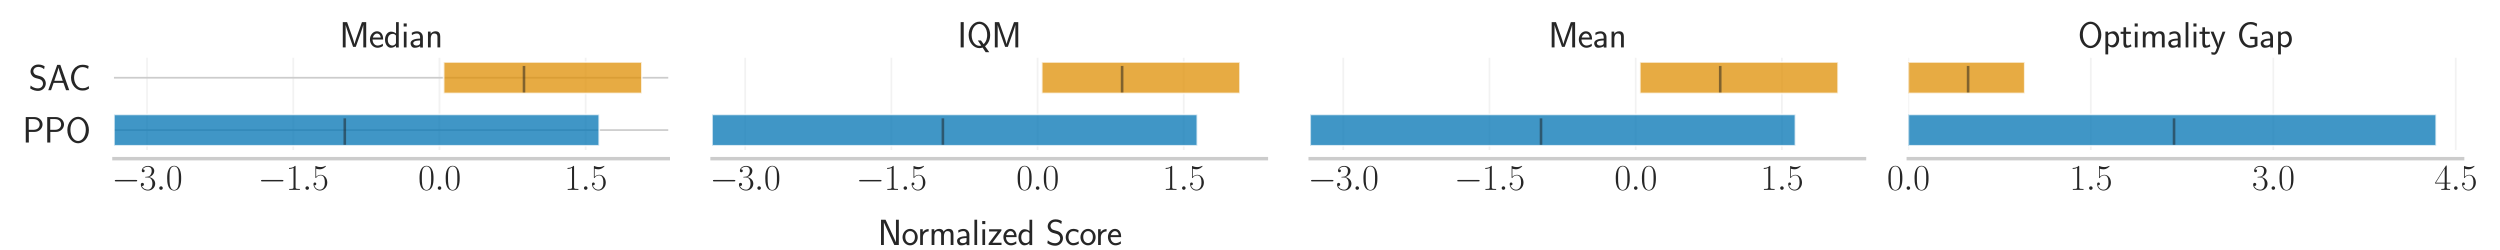 <?xml version="1.0" encoding="utf-8" standalone="no"?>
<!DOCTYPE svg PUBLIC "-//W3C//DTD SVG 1.1//EN"
  "http://www.w3.org/Graphics/SVG/1.1/DTD/svg11.dtd">
<svg xmlns:xlink="http://www.w3.org/1999/xlink" width="1440pt" height="144pt" viewBox="0 0 1440 144" xmlns="http://www.w3.org/2000/svg" version="1.1">
 <defs>
  <style type="text/css">*{stroke-linejoin: round; stroke-linecap: butt}</style>
 </defs>
 <g id="figure_1">
  <g id="patch_1">
   <path d="M 0 144 
L 1440 144 
L 1440 0 
L 0 0 
z
" style="fill: #ffffff"/>
  </g>
  <g id="axes_1">
   <g id="patch_2">
    <path d="M 65.646 86.4 
L 384.916 86.4 
L 384.916 33.306 
L 65.646 33.306 
z
" style="fill: #ffffff"/>
   </g>
   <g id="matplotlib.axis_1">
    <g id="xtick_1">
     <g id="line2d_1">
      <path d="M 84.699 86.4 
L 84.699 33.306 
" clip-path="url(#pbdcbc55980)" style="fill: none; stroke: #cccccc; stroke-opacity: 0.25; stroke-linecap: round"/>
     </g>
     <g id="text_1">
      <!-- $\mathdefault{−3.0}$ -->
      <g style="fill: #262626" transform="translate(64.381 109.346)scale(0.207 -0.207)">
       <defs>
        <path id="CMSY10-0" d="M 4218 1472 
C 4326 1472 4442 1472 4442 1600 
C 4442 1728 4326 1728 4218 1728 
L 755 1728 
C 646 1728 531 1728 531 1600 
C 531 1472 646 1472 755 1472 
L 4218 1472 
z
" transform="scale(0.016)"/>
        <path id="CMR17-33" d="M 1414 2157 
C 1984 2157 2234 1662 2234 1090 
C 2234 320 1824 25 1453 25 
C 1114 25 563 194 390 693 
C 422 680 454 680 486 680 
C 640 680 755 782 755 948 
C 755 1133 614 1216 486 1216 
C 378 1216 211 1165 211 926 
C 211 335 787 -128 1466 -128 
C 2176 -128 2720 430 2720 1085 
C 2720 1707 2208 2157 1600 2227 
C 2086 2328 2554 2756 2554 3329 
C 2554 3820 2048 4179 1472 4179 
C 890 4179 378 3829 378 3329 
C 378 3110 544 3072 627 3072 
C 762 3072 877 3155 877 3321 
C 877 3486 762 3569 627 3569 
C 602 3569 570 3569 544 3557 
C 730 3959 1235 4032 1459 4032 
C 1683 4032 2106 3925 2106 3320 
C 2106 3143 2080 2828 1862 2550 
C 1670 2304 1453 2304 1242 2284 
C 1210 2284 1062 2269 1037 2269 
C 992 2263 966 2257 966 2208 
C 966 2163 973 2157 1101 2157 
L 1414 2157 
z
" transform="scale(0.016)"/>
        <path id="CMMI12-3a" d="M 1178 307 
C 1178 492 1024 619 870 619 
C 685 619 557 466 557 313 
C 557 128 710 0 864 0 
C 1050 0 1178 153 1178 307 
z
" transform="scale(0.016)"/>
        <path id="CMR17-30" d="M 2688 2025 
C 2688 2416 2682 3080 2413 3591 
C 2176 4039 1798 4198 1466 4198 
C 1158 4198 768 4058 525 3597 
C 269 3118 243 2524 243 2025 
C 243 1661 250 1106 448 619 
C 723 -39 1216 -128 1466 -128 
C 1760 -128 2208 -7 2470 600 
C 2662 1042 2688 1559 2688 2025 
z
M 1466 -26 
C 1056 -26 813 325 723 812 
C 653 1188 653 1738 653 2096 
C 653 2588 653 2997 736 3387 
C 858 3929 1216 4096 1466 4096 
C 1728 4096 2067 3923 2189 3400 
C 2272 3036 2278 2607 2278 2096 
C 2278 1680 2278 1169 2202 792 
C 2067 95 1690 -26 1466 -26 
z
" transform="scale(0.016)"/>
       </defs>
       <use xlink:href="#CMSY10-0" transform="scale(0.996)"/>
       <use xlink:href="#CMR17-33" transform="translate(77.487 0)scale(0.996)"/>
       <use xlink:href="#CMMI12-3a" transform="translate(123.178 0)scale(0.996)"/>
       <use xlink:href="#CMR17-30" transform="translate(150.275 0)scale(0.996)"/>
      </g>
     </g>
    </g>
    <g id="xtick_2">
     <g id="line2d_2">
      <path d="M 168.911 86.4 
L 168.911 33.306 
" clip-path="url(#pbdcbc55980)" style="fill: none; stroke: #cccccc; stroke-opacity: 0.25; stroke-linecap: round"/>
     </g>
     <g id="text_2">
      <!-- $\mathdefault{−1.5}$ -->
      <g style="fill: #262626" transform="translate(148.594 109.346)scale(0.207 -0.207)">
       <defs>
        <path id="CMR17-31" d="M 1702 4058 
C 1702 4192 1696 4192 1606 4192 
C 1357 3916 979 3827 621 3827 
C 602 3827 570 3827 563 3808 
C 557 3795 557 3782 557 3648 
C 755 3648 1088 3686 1344 3839 
L 1344 461 
C 1344 236 1331 160 781 160 
L 589 160 
L 589 0 
C 896 0 1216 0 1523 0 
C 1830 0 2150 0 2458 0 
L 2458 160 
L 2266 160 
C 1715 160 1702 230 1702 458 
L 1702 4058 
z
" transform="scale(0.016)"/>
        <path id="CMR17-35" d="M 730 3692 
C 794 3666 1056 3584 1325 3584 
C 1920 3584 2246 3911 2432 4100 
C 2432 4157 2432 4192 2394 4192 
C 2387 4192 2374 4192 2323 4163 
C 2099 4058 1837 3973 1517 3973 
C 1325 3973 1037 3999 723 4139 
C 653 4171 640 4171 634 4171 
C 602 4171 595 4164 595 4037 
L 595 2203 
C 595 2089 595 2057 659 2057 
C 691 2057 704 2070 736 2114 
C 941 2401 1222 2522 1542 2522 
C 1766 2522 2246 2382 2246 1289 
C 2246 1085 2246 715 2054 421 
C 1894 159 1645 25 1370 25 
C 947 25 518 320 403 814 
C 429 807 480 795 506 795 
C 589 795 749 840 749 1038 
C 749 1210 627 1280 506 1280 
C 358 1280 262 1190 262 1011 
C 262 454 704 -128 1382 -128 
C 2042 -128 2669 440 2669 1264 
C 2669 2030 2170 2624 1549 2624 
C 1222 2624 947 2503 730 2274 
L 730 3692 
z
" transform="scale(0.016)"/>
       </defs>
       <use xlink:href="#CMSY10-0" transform="scale(0.996)"/>
       <use xlink:href="#CMR17-31" transform="translate(77.487 0)scale(0.996)"/>
       <use xlink:href="#CMMI12-3a" transform="translate(123.178 0)scale(0.996)"/>
       <use xlink:href="#CMR17-35" transform="translate(150.275 0)scale(0.996)"/>
      </g>
     </g>
    </g>
    <g id="xtick_3">
     <g id="line2d_3">
      <path d="M 253.124 86.4 
L 253.124 33.306 
" clip-path="url(#pbdcbc55980)" style="fill: none; stroke: #cccccc; stroke-opacity: 0.25; stroke-linecap: round"/>
     </g>
     <g id="text_3">
      <!-- $\mathdefault{0.0}$ -->
      <g style="fill: #262626" transform="translate(240.84 109.346)scale(0.207 -0.207)">
       <use xlink:href="#CMR17-30" transform="scale(0.996)"/>
       <use xlink:href="#CMMI12-3a" transform="translate(45.69 0)scale(0.996)"/>
       <use xlink:href="#CMR17-30" transform="translate(72.788 0)scale(0.996)"/>
      </g>
     </g>
    </g>
    <g id="xtick_4">
     <g id="line2d_4">
      <path d="M 337.336 86.4 
L 337.336 33.306 
" clip-path="url(#pbdcbc55980)" style="fill: none; stroke: #cccccc; stroke-opacity: 0.25; stroke-linecap: round"/>
     </g>
     <g id="text_4">
      <!-- $\mathdefault{1.5}$ -->
      <g style="fill: #262626" transform="translate(325.052 109.346)scale(0.207 -0.207)">
       <use xlink:href="#CMR17-31" transform="scale(0.996)"/>
       <use xlink:href="#CMMI12-3a" transform="translate(45.69 0)scale(0.996)"/>
       <use xlink:href="#CMR17-35" transform="translate(72.788 0)scale(0.996)"/>
      </g>
     </g>
    </g>
   </g>
   <g id="matplotlib.axis_2">
    <g id="ytick_1">
     <g id="line2d_5">
      <path d="M 65.646 74.937 
L 384.916 74.937 
" clip-path="url(#pbdcbc55980)" style="fill: none; stroke: #cccccc; stroke-linecap: round"/>
     </g>
     <g id="text_5">
      <!-- PPO -->
      <g style="fill: #262626" transform="translate(12.96 82.11)scale(0.207 -0.207)">
       <defs>
        <path id="CMSS17-50" d="M 2106 1856 
C 2874 1856 3501 2453 3501 3158 
C 3501 3850 2899 4453 2067 4453 
L 570 4453 
L 570 0 
L 1107 0 
L 1107 1856 
L 2106 1856 
z
M 1926 4096 
C 2669 4096 2995 3627 2995 3157 
C 2995 2720 2694 2226 1926 2226 
L 1094 2226 
L 1094 4096 
L 1926 4096 
z
" transform="scale(0.016)"/>
        <path id="CMSS17-4f" d="M 4096 2178 
C 4096 3503 3219 4497 2214 4497 
C 1210 4497 333 3497 333 2178 
C 333 847 1222 -128 2214 -128 
C 3206 -128 4096 847 4096 2178 
z
M 2214 273 
C 1510 273 870 1057 870 2261 
C 870 3433 1549 4096 2214 4096 
C 2880 4096 3558 3433 3558 2261 
C 3558 1051 2912 273 2214 273 
z
" transform="scale(0.016)"/>
       </defs>
       <use xlink:href="#CMSS17-50" transform="scale(0.996)"/>
       <use xlink:href="#CMSS17-50" transform="translate(59.736 0)scale(0.996)"/>
       <use xlink:href="#CMSS17-4f" transform="translate(119.471 0)scale(0.996)"/>
      </g>
     </g>
    </g>
    <g id="ytick_2">
     <g id="line2d_6">
      <path d="M 65.646 44.77 
L 384.916 44.77 
" clip-path="url(#pbdcbc55980)" style="fill: none; stroke: #cccccc; stroke-linecap: round"/>
     </g>
     <g id="text_6">
      <!-- SAC -->
      <g style="fill: #262626" transform="translate(16.48 51.943)scale(0.207 -0.207)">
       <defs>
        <path id="CMSS17-53" d="M 2797 4169 
C 2515 4334 2208 4480 1690 4480 
C 864 4480 333 3879 333 3266 
C 333 3025 403 2753 653 2475 
C 902 2196 1184 2121 1542 2033 
C 1690 1994 1939 1924 1984 1906 
C 2342 1767 2515 1444 2515 1140 
C 2515 742 2202 318 1645 318 
C 1453 318 890 318 358 819 
L 269 318 
C 794 -64 1363 -128 1651 -128 
C 2438 -128 3002 488 3002 1186 
C 3002 1440 2925 1763 2656 2061 
C 2394 2347 2163 2410 1638 2549 
C 1338 2626 1146 2677 986 2873 
C 877 3013 819 3146 819 3317 
C 819 3673 1126 4060 1690 4060 
C 1971 4060 2336 4002 2707 3660 
L 2797 4169 
z
" transform="scale(0.016)"/>
        <path id="CMSS17-41" d="M 2272 4416 
L 1722 4416 
L 166 0 
L 653 0 
L 1101 1280 
L 2816 1280 
L 3270 0 
L 3827 0 
L 2272 4416 
z
M 2694 1637 
L 1222 1637 
C 1530 2528 1914 3638 1958 3925 
L 1965 3925 
C 2010 3663 2138 3281 2246 2956 
L 2694 1637 
z
" transform="scale(0.016)"/>
        <path id="CMSS17-43" d="M 3501 714 
C 3072 427 2874 344 2355 344 
C 1459 344 934 1303 934 2179 
C 934 3112 1472 4032 2381 4032 
C 2790 4032 3059 3918 3386 3715 
L 3475 4217 
C 3168 4370 2778 4440 2387 4440 
C 1158 4440 397 3316 397 2179 
C 397 927 1299 -64 2323 -64 
C 2874 -64 3066 -19 3539 280 
L 3501 714 
z
" transform="scale(0.016)"/>
       </defs>
       <use xlink:href="#CMSS17-53" transform="scale(0.996)"/>
       <use xlink:href="#CMSS17-41" transform="translate(52.049 0)scale(0.996)"/>
       <use xlink:href="#CMSS17-43" transform="translate(111.664 0)scale(0.996)"/>
      </g>
     </g>
    </g>
   </g>
   <g id="patch_3">
    <path d="M 65.646 83.987 
L 345.149 83.987 
L 345.149 65.886 
L 65.646 65.886 
z
" clip-path="url(#pbdcbc55980)" style="fill: #0173b2; opacity: 0.75; stroke: #ffffff; stroke-linejoin: miter"/>
   </g>
   <g id="patch_4">
    <path d="M 255.526 53.82 
L 369.713 53.82 
L 369.713 35.72 
L 255.526 35.72 
z
" clip-path="url(#pbdcbc55980)" style="fill: #de8f05; opacity: 0.75; stroke: #ffffff; stroke-linejoin: miter"/>
   </g>
   <g id="LineCollection_1">
    <path d="M 198.596 83.421 
L 198.596 68.149 
" clip-path="url(#pbdcbc55980)" style="fill: none; stroke: #1a1a1a; stroke-opacity: 0.5; stroke-width: 1.5"/>
   </g>
   <g id="LineCollection_2">
    <path d="M 301.821 53.254 
L 301.821 37.982 
" clip-path="url(#pbdcbc55980)" style="fill: none; stroke: #1a1a1a; stroke-opacity: 0.5; stroke-width: 1.5"/>
   </g>
   <g id="patch_5">
    <path d="M 65.646 91.4 
L 384.916 91.4 
" style="fill: none; stroke: #cccccc; stroke-width: 2; stroke-linejoin: miter; stroke-linecap: square"/>
   </g>
   <g id="text_7">
    <!-- Median -->
    <g style="fill: #262626" transform="translate(195.543 27.306)scale(0.207 -0.207)">
     <defs>
      <path id="CMSS17-4d" d="M 3194 2371 
L 2886 1473 
C 2835 1307 2662 791 2624 587 
L 2618 587 
C 2598 715 2560 849 2458 1174 
C 2400 1365 2336 1562 2272 1741 
L 1325 4416 
L 576 4416 
L 576 0 
L 1075 0 
L 1075 3900 
L 1082 3900 
C 1082 3894 1139 3613 1530 2499 
L 2374 96 
L 2848 96 
L 3610 2231 
C 3661 2378 3821 2843 3891 3066 
C 3955 3257 4115 3728 4154 3913 
L 4160 3913 
L 4160 0 
L 4666 0 
L 4666 4416 
L 3923 4416 
L 3194 2371 
z
" transform="scale(0.016)"/>
      <path id="CMSS17-65" d="M 2502 1377 
C 2502 1590 2490 2003 2285 2345 
C 2061 2713 1696 2816 1421 2816 
C 755 2816 192 2188 192 1375 
C 192 582 774 -64 1510 -64 
C 1798 -64 2150 19 2470 248 
C 2470 274 2458 414 2451 420 
C 2451 433 2432 630 2432 656 
C 2125 407 1773 325 1517 325 
C 1107 325 666 667 646 1377 
L 2502 1377 
z
M 698 1728 
C 781 2084 1062 2421 1421 2421 
C 1517 2421 1965 2421 2080 1728 
L 698 1728 
z
" transform="scale(0.016)"/>
      <path id="CMSS17-64" d="M 2611 4416 
L 2138 4416 
L 2138 2438 
C 1939 2603 1613 2756 1254 2756 
C 672 2756 211 2131 211 1347 
C 211 562 666 -64 1235 -64 
C 1677 -64 1971 172 2125 306 
L 2125 -13 
L 2611 -13 
L 2611 4416 
z
M 2125 836 
C 2125 747 2125 653 1926 482 
C 1798 375 1645 325 1498 325 
C 1152 325 698 576 698 1340 
C 698 2134 1210 2368 1562 2368 
C 1798 2368 1990 2254 2125 2065 
L 2125 836 
z
" transform="scale(0.016)"/>
      <path id="CMSS17-69" d="M 979 4183 
L 442 4183 
L 442 3648 
L 979 3648 
L 979 4183 
z
M 947 2739 
L 474 2739 
L 474 0 
L 947 0 
L 947 2739 
z
" transform="scale(0.016)"/>
      <path id="CMSS17-61" d="M 2406 1791 
C 2406 2392 1978 2808 1402 2808 
C 1120 2808 813 2757 461 2553 
L 499 2135 
C 659 2248 934 2432 1395 2432 
C 1722 2432 1920 2180 1920 1782 
L 1920 1536 
C 896 1536 256 1238 256 726 
C 256 461 416 -64 947 -64 
C 1043 -64 1562 -64 1933 217 
L 1933 -19 
L 2406 -19 
L 2406 1791 
z
M 1920 816 
C 1920 701 1920 548 1728 434 
C 1562 325 1350 325 1261 325 
C 941 325 723 511 723 744 
C 723 1211 1722 1211 1920 1211 
L 1920 816 
z
" transform="scale(0.016)"/>
      <path id="CMSS17-6e" d="M 2618 1877 
C 2618 2283 2522 2816 1798 2816 
C 1389 2816 1120 2606 941 2389 
L 941 2758 
L 474 2758 
L 474 0 
L 960 0 
L 960 1559 
C 960 1964 1114 2428 1549 2428 
C 2112 2428 2131 2048 2131 1829 
L 2131 0 
L 2618 0 
L 2618 1877 
z
" transform="scale(0.016)"/>
     </defs>
     <use xlink:href="#CMSS17-4d" transform="scale(0.996)"/>
     <use xlink:href="#CMSS17-65" transform="translate(81.676 0)scale(0.996)"/>
     <use xlink:href="#CMSS17-64" transform="translate(123.315 0)scale(0.996)"/>
     <use xlink:href="#CMSS17-69" transform="translate(171.52 0)scale(0.996)"/>
     <use xlink:href="#CMSS17-61" transform="translate(193.701 0)scale(0.996)"/>
     <use xlink:href="#CMSS17-6e" transform="translate(238.622 0)scale(0.996)"/>
    </g>
   </g>
  </g>
  <g id="axes_2">
   <g id="patch_6">
    <path d="M 410.16 86.4 
L 729.43 86.4 
L 729.43 33.306 
L 410.16 33.306 
z
" style="fill: #ffffff"/>
   </g>
   <g id="matplotlib.axis_3">
    <g id="xtick_5">
     <g id="line2d_7">
      <path d="M 429.212 86.4 
L 429.212 33.306 
" clip-path="url(#p1a012b6341)" style="fill: none; stroke: #cccccc; stroke-opacity: 0.25; stroke-linecap: round"/>
     </g>
     <g id="text_8">
      <!-- $\mathdefault{−3.0}$ -->
      <g style="fill: #262626" transform="translate(408.895 109.346)scale(0.207 -0.207)">
       <use xlink:href="#CMSY10-0" transform="scale(0.996)"/>
       <use xlink:href="#CMR17-33" transform="translate(77.487 0)scale(0.996)"/>
       <use xlink:href="#CMMI12-3a" transform="translate(123.178 0)scale(0.996)"/>
       <use xlink:href="#CMR17-30" transform="translate(150.275 0)scale(0.996)"/>
      </g>
     </g>
    </g>
    <g id="xtick_6">
     <g id="line2d_8">
      <path d="M 513.425 86.4 
L 513.425 33.306 
" clip-path="url(#p1a012b6341)" style="fill: none; stroke: #cccccc; stroke-opacity: 0.25; stroke-linecap: round"/>
     </g>
     <g id="text_9">
      <!-- $\mathdefault{−1.5}$ -->
      <g style="fill: #262626" transform="translate(493.107 109.346)scale(0.207 -0.207)">
       <use xlink:href="#CMSY10-0" transform="scale(0.996)"/>
       <use xlink:href="#CMR17-31" transform="translate(77.487 0)scale(0.996)"/>
       <use xlink:href="#CMMI12-3a" transform="translate(123.178 0)scale(0.996)"/>
       <use xlink:href="#CMR17-35" transform="translate(150.275 0)scale(0.996)"/>
      </g>
     </g>
    </g>
    <g id="xtick_7">
     <g id="line2d_9">
      <path d="M 597.637 86.4 
L 597.637 33.306 
" clip-path="url(#p1a012b6341)" style="fill: none; stroke: #cccccc; stroke-opacity: 0.25; stroke-linecap: round"/>
     </g>
     <g id="text_10">
      <!-- $\mathdefault{0.0}$ -->
      <g style="fill: #262626" transform="translate(585.353 109.346)scale(0.207 -0.207)">
       <use xlink:href="#CMR17-30" transform="scale(0.996)"/>
       <use xlink:href="#CMMI12-3a" transform="translate(45.69 0)scale(0.996)"/>
       <use xlink:href="#CMR17-30" transform="translate(72.788 0)scale(0.996)"/>
      </g>
     </g>
    </g>
    <g id="xtick_8">
     <g id="line2d_10">
      <path d="M 681.85 86.4 
L 681.85 33.306 
" clip-path="url(#p1a012b6341)" style="fill: none; stroke: #cccccc; stroke-opacity: 0.25; stroke-linecap: round"/>
     </g>
     <g id="text_11">
      <!-- $\mathdefault{1.5}$ -->
      <g style="fill: #262626" transform="translate(669.566 109.346)scale(0.207 -0.207)">
       <use xlink:href="#CMR17-31" transform="scale(0.996)"/>
       <use xlink:href="#CMMI12-3a" transform="translate(45.69 0)scale(0.996)"/>
       <use xlink:href="#CMR17-35" transform="translate(72.788 0)scale(0.996)"/>
      </g>
     </g>
    </g>
   </g>
   <g id="matplotlib.axis_4"/>
   <g id="patch_7">
    <path d="M 410.16 83.987 
L 689.663 83.987 
L 689.663 65.886 
L 410.16 65.886 
z
" clip-path="url(#p1a012b6341)" style="fill: #0173b2; opacity: 0.75; stroke: #ffffff; stroke-linejoin: miter"/>
   </g>
   <g id="patch_8">
    <path d="M 600.039 53.82 
L 714.226 53.82 
L 714.226 35.72 
L 600.039 35.72 
z
" clip-path="url(#p1a012b6341)" style="fill: #de8f05; opacity: 0.75; stroke: #ffffff; stroke-linejoin: miter"/>
   </g>
   <g id="LineCollection_3">
    <path d="M 543.109 83.421 
L 543.109 68.149 
" clip-path="url(#p1a012b6341)" style="fill: none; stroke: #1a1a1a; stroke-opacity: 0.5; stroke-width: 1.5"/>
   </g>
   <g id="LineCollection_4">
    <path d="M 646.334 53.254 
L 646.334 37.982 
" clip-path="url(#p1a012b6341)" style="fill: none; stroke: #1a1a1a; stroke-opacity: 0.5; stroke-width: 1.5"/>
   </g>
   <g id="patch_9">
    <path d="M 410.16 91.4 
L 729.43 91.4 
" style="fill: none; stroke: #cccccc; stroke-width: 2; stroke-linejoin: miter; stroke-linecap: square"/>
   </g>
   <g id="text_12">
    <!-- IQM -->
    <g style="fill: #262626" transform="translate(551.497 27.306)scale(0.207 -0.207)">
     <defs>
      <path id="CMSS17-49" d="M 1094 4416 
L 557 4416 
L 557 0 
L 1094 0 
L 1094 4416 
z
" transform="scale(0.016)"/>
      <path id="CMSS17-51" d="M 3200 202 
C 3981 833 4096 1689 4096 2174 
C 4096 3501 3219 4497 2214 4497 
C 1210 4497 333 3497 333 2178 
C 333 847 1222 -128 2214 -128 
C 2438 -128 2630 -77 2765 -26 
L 3302 -832 
L 3930 -832 
L 3200 202 
z
M 2528 324 
C 2438 293 2330 273 2214 273 
C 1523 273 858 993 858 2178 
C 858 3357 1517 4096 2214 4096 
C 2918 4096 3571 3350 3571 2178 
C 3571 1771 3507 1089 2950 566 
L 2490 1210 
L 1939 1210 
L 2528 324 
z
" transform="scale(0.016)"/>
     </defs>
     <use xlink:href="#CMSS17-49" transform="scale(0.996)"/>
     <use xlink:href="#CMSS17-51" transform="translate(25.784 0)scale(0.996)"/>
     <use xlink:href="#CMSS17-4d" transform="translate(94.808 0)scale(0.996)"/>
    </g>
   </g>
  </g>
  <g id="axes_3">
   <g id="patch_10">
    <path d="M 754.673 86.4 
L 1073.943 86.4 
L 1073.943 33.306 
L 754.673 33.306 
z
" style="fill: #ffffff"/>
   </g>
   <g id="matplotlib.axis_5">
    <g id="xtick_9">
     <g id="line2d_11">
      <path d="M 773.726 86.4 
L 773.726 33.306 
" clip-path="url(#p040732107b)" style="fill: none; stroke: #cccccc; stroke-opacity: 0.25; stroke-linecap: round"/>
     </g>
     <g id="text_13">
      <!-- $\mathdefault{−3.0}$ -->
      <g style="fill: #262626" transform="translate(753.408 109.346)scale(0.207 -0.207)">
       <use xlink:href="#CMSY10-0" transform="scale(0.996)"/>
       <use xlink:href="#CMR17-33" transform="translate(77.487 0)scale(0.996)"/>
       <use xlink:href="#CMMI12-3a" transform="translate(123.178 0)scale(0.996)"/>
       <use xlink:href="#CMR17-30" transform="translate(150.275 0)scale(0.996)"/>
      </g>
     </g>
    </g>
    <g id="xtick_10">
     <g id="line2d_12">
      <path d="M 857.938 86.4 
L 857.938 33.306 
" clip-path="url(#p040732107b)" style="fill: none; stroke: #cccccc; stroke-opacity: 0.25; stroke-linecap: round"/>
     </g>
     <g id="text_14">
      <!-- $\mathdefault{−1.5}$ -->
      <g style="fill: #262626" transform="translate(837.621 109.346)scale(0.207 -0.207)">
       <use xlink:href="#CMSY10-0" transform="scale(0.996)"/>
       <use xlink:href="#CMR17-31" transform="translate(77.487 0)scale(0.996)"/>
       <use xlink:href="#CMMI12-3a" transform="translate(123.178 0)scale(0.996)"/>
       <use xlink:href="#CMR17-35" transform="translate(150.275 0)scale(0.996)"/>
      </g>
     </g>
    </g>
    <g id="xtick_11">
     <g id="line2d_13">
      <path d="M 942.151 86.4 
L 942.151 33.306 
" clip-path="url(#p040732107b)" style="fill: none; stroke: #cccccc; stroke-opacity: 0.25; stroke-linecap: round"/>
     </g>
     <g id="text_15">
      <!-- $\mathdefault{0.0}$ -->
      <g style="fill: #262626" transform="translate(929.867 109.346)scale(0.207 -0.207)">
       <use xlink:href="#CMR17-30" transform="scale(0.996)"/>
       <use xlink:href="#CMMI12-3a" transform="translate(45.69 0)scale(0.996)"/>
       <use xlink:href="#CMR17-30" transform="translate(72.788 0)scale(0.996)"/>
      </g>
     </g>
    </g>
    <g id="xtick_12">
     <g id="line2d_14">
      <path d="M 1026.363 86.4 
L 1026.363 33.306 
" clip-path="url(#p040732107b)" style="fill: none; stroke: #cccccc; stroke-opacity: 0.25; stroke-linecap: round"/>
     </g>
     <g id="text_16">
      <!-- $\mathdefault{1.5}$ -->
      <g style="fill: #262626" transform="translate(1014.079 109.346)scale(0.207 -0.207)">
       <use xlink:href="#CMR17-31" transform="scale(0.996)"/>
       <use xlink:href="#CMMI12-3a" transform="translate(45.69 0)scale(0.996)"/>
       <use xlink:href="#CMR17-35" transform="translate(72.788 0)scale(0.996)"/>
      </g>
     </g>
    </g>
   </g>
   <g id="matplotlib.axis_6"/>
   <g id="patch_11">
    <path d="M 754.673 83.987 
L 1034.176 83.987 
L 1034.176 65.886 
L 754.673 65.886 
z
" clip-path="url(#p040732107b)" style="fill: #0173b2; opacity: 0.75; stroke: #ffffff; stroke-linejoin: miter"/>
   </g>
   <g id="patch_12">
    <path d="M 944.553 53.82 
L 1058.74 53.82 
L 1058.74 35.72 
L 944.553 35.72 
z
" clip-path="url(#p040732107b)" style="fill: #de8f05; opacity: 0.75; stroke: #ffffff; stroke-linejoin: miter"/>
   </g>
   <g id="LineCollection_5">
    <path d="M 887.623 83.421 
L 887.623 68.149 
" clip-path="url(#p040732107b)" style="fill: none; stroke: #1a1a1a; stroke-opacity: 0.5; stroke-width: 1.5"/>
   </g>
   <g id="LineCollection_6">
    <path d="M 990.848 53.254 
L 990.848 37.982 
" clip-path="url(#p040732107b)" style="fill: none; stroke: #1a1a1a; stroke-opacity: 0.5; stroke-width: 1.5"/>
   </g>
   <g id="patch_13">
    <path d="M 754.673 91.4 
L 1073.943 91.4 
" style="fill: none; stroke: #cccccc; stroke-width: 2; stroke-linejoin: miter; stroke-linecap: square"/>
   </g>
   <g id="text_17">
    <!-- Mean -->
    <g style="fill: #262626" transform="translate(891.868 27.306)scale(0.207 -0.207)">
     <use xlink:href="#CMSS17-4d" transform="scale(0.996)"/>
     <use xlink:href="#CMSS17-65" transform="translate(81.676 0)scale(0.996)"/>
     <use xlink:href="#CMSS17-61" transform="translate(123.315 0)scale(0.996)"/>
     <use xlink:href="#CMSS17-6e" transform="translate(168.237 0)scale(0.996)"/>
    </g>
   </g>
  </g>
  <g id="axes_4">
   <g id="patch_14">
    <path d="M 1099.187 86.4 
L 1418.457 86.4 
L 1418.457 33.306 
L 1099.187 33.306 
z
" style="fill: #ffffff"/>
   </g>
   <g id="matplotlib.axis_7">
    <g id="xtick_13">
     <g id="line2d_15">
      <path d="M 1099.187 86.4 
L 1099.187 33.306 
" clip-path="url(#p357712e284)" style="fill: none; stroke: #cccccc; stroke-opacity: 0.25; stroke-linecap: round"/>
     </g>
     <g id="text_18">
      <!-- $\mathdefault{0.0}$ -->
      <g style="fill: #262626" transform="translate(1086.903 109.346)scale(0.207 -0.207)">
       <use xlink:href="#CMR17-30" transform="scale(0.996)"/>
       <use xlink:href="#CMMI12-3a" transform="translate(45.69 0)scale(0.996)"/>
       <use xlink:href="#CMR17-30" transform="translate(72.788 0)scale(0.996)"/>
      </g>
     </g>
    </g>
    <g id="xtick_14">
     <g id="line2d_16">
      <path d="M 1204.294 86.4 
L 1204.294 33.306 
" clip-path="url(#p357712e284)" style="fill: none; stroke: #cccccc; stroke-opacity: 0.25; stroke-linecap: round"/>
     </g>
     <g id="text_19">
      <!-- $\mathdefault{1.5}$ -->
      <g style="fill: #262626" transform="translate(1192.011 109.346)scale(0.207 -0.207)">
       <use xlink:href="#CMR17-31" transform="scale(0.996)"/>
       <use xlink:href="#CMMI12-3a" transform="translate(45.69 0)scale(0.996)"/>
       <use xlink:href="#CMR17-35" transform="translate(72.788 0)scale(0.996)"/>
      </g>
     </g>
    </g>
    <g id="xtick_15">
     <g id="line2d_17">
      <path d="M 1309.402 86.4 
L 1309.402 33.306 
" clip-path="url(#p357712e284)" style="fill: none; stroke: #cccccc; stroke-opacity: 0.25; stroke-linecap: round"/>
     </g>
     <g id="text_20">
      <!-- $\mathdefault{3.0}$ -->
      <g style="fill: #262626" transform="translate(1297.118 109.346)scale(0.207 -0.207)">
       <use xlink:href="#CMR17-33" transform="scale(0.996)"/>
       <use xlink:href="#CMMI12-3a" transform="translate(45.69 0)scale(0.996)"/>
       <use xlink:href="#CMR17-30" transform="translate(72.788 0)scale(0.996)"/>
      </g>
     </g>
    </g>
    <g id="xtick_16">
     <g id="line2d_18">
      <path d="M 1414.509 86.4 
L 1414.509 33.306 
" clip-path="url(#p357712e284)" style="fill: none; stroke: #cccccc; stroke-opacity: 0.25; stroke-linecap: round"/>
     </g>
     <g id="text_21">
      <!-- $\mathdefault{4.5}$ -->
      <g style="fill: #262626" transform="translate(1402.226 109.346)scale(0.207 -0.207)">
       <defs>
        <path id="CMR17-34" d="M 2150 4122 
C 2150 4256 2144 4256 2029 4256 
L 128 1254 
L 128 1088 
L 1779 1088 
L 1779 457 
C 1779 224 1766 160 1318 160 
L 1197 160 
L 1197 0 
C 1402 0 1747 0 1965 0 
C 2182 0 2528 0 2733 0 
L 2733 160 
L 2611 160 
C 2163 160 2150 224 2150 457 
L 2150 1088 
L 2803 1088 
L 2803 1254 
L 2150 1254 
L 2150 4122 
z
M 1798 3703 
L 1798 1254 
L 256 1254 
L 1798 3703 
z
" transform="scale(0.016)"/>
       </defs>
       <use xlink:href="#CMR17-34" transform="scale(0.996)"/>
       <use xlink:href="#CMMI12-3a" transform="translate(45.69 0)scale(0.996)"/>
       <use xlink:href="#CMR17-35" transform="translate(72.788 0)scale(0.996)"/>
      </g>
     </g>
    </g>
   </g>
   <g id="matplotlib.axis_8"/>
   <g id="patch_15">
    <path d="M 1099.187 83.987 
L 1403.253 83.987 
L 1403.253 65.886 
L 1099.187 65.886 
z
" clip-path="url(#p357712e284)" style="fill: #0173b2; opacity: 0.75; stroke: #ffffff; stroke-linejoin: miter"/>
   </g>
   <g id="patch_16">
    <path d="M 1099.187 53.82 
L 1166.26 53.82 
L 1166.26 35.72 
L 1099.187 35.72 
z
" clip-path="url(#p357712e284)" style="fill: #de8f05; opacity: 0.75; stroke: #ffffff; stroke-linejoin: miter"/>
   </g>
   <g id="LineCollection_7">
    <path d="M 1252.246 83.421 
L 1252.246 68.149 
" clip-path="url(#p357712e284)" style="fill: none; stroke: #1a1a1a; stroke-opacity: 0.5; stroke-width: 1.5"/>
   </g>
   <g id="LineCollection_8">
    <path d="M 1133.627 53.254 
L 1133.627 37.982 
" clip-path="url(#p357712e284)" style="fill: none; stroke: #1a1a1a; stroke-opacity: 0.5; stroke-width: 1.5"/>
   </g>
   <g id="patch_17">
    <path d="M 1099.187 91.4 
L 1418.457 91.4 
" style="fill: none; stroke: #cccccc; stroke-width: 2; stroke-linejoin: miter; stroke-linecap: square"/>
   </g>
   <g id="text_22">
    <!-- Optimality Gap -->
    <g style="fill: #262626" transform="translate(1196.842 27.306)scale(0.207 -0.207)">
     <defs>
      <path id="CMSS17-70" d="M 966 333 
C 1178 129 1466 -5 1773 -5 
C 2368 -5 2880 603 2880 1412 
C 2880 2159 2496 2816 1946 2816 
C 1626 2816 1242 2702 954 2472 
L 954 2765 
L 480 2765 
L 480 -1216 
L 966 -1216 
L 966 333 
z
M 966 2100 
C 1018 2176 1235 2415 1587 2415 
C 2035 2415 2394 1960 2394 1412 
C 2394 787 1958 384 1530 384 
C 1402 384 1267 415 1139 523 
C 966 674 966 768 966 857 
L 966 2100 
z
" transform="scale(0.016)"/>
      <path id="CMSS17-74" d="M 1069 2368 
L 1901 2368 
L 1901 2737 
L 1069 2737 
L 1069 3520 
L 614 3520 
L 614 2737 
L 109 2737 
L 109 2368 
L 602 2368 
L 602 749 
C 602 384 685 -64 1107 -64 
C 1427 -64 1722 25 2003 172 
L 1901 548 
C 1747 414 1562 337 1363 337 
C 1082 337 1069 696 1069 856 
L 1069 2368 
z
" transform="scale(0.016)"/>
      <path id="CMSS17-6d" d="M 4288 1877 
C 4288 2308 4179 2816 3462 2816 
C 2982 2816 2694 2516 2566 2331 
C 2451 2670 2182 2816 1798 2816 
C 1363 2816 1088 2568 941 2389 
L 941 2758 
L 474 2758 
L 474 0 
L 960 0 
L 960 1559 
C 960 1939 1101 2428 1555 2428 
C 2138 2428 2138 2016 2138 1829 
L 2138 0 
L 2624 0 
L 2624 1559 
C 2624 1939 2765 2428 3219 2428 
C 3802 2428 3802 2016 3802 1829 
L 3802 0 
L 4288 0 
L 4288 1877 
z
" transform="scale(0.016)"/>
      <path id="CMSS17-6c" d="M 947 4416 
L 474 4416 
L 474 0 
L 947 0 
L 947 4416 
z
" transform="scale(0.016)"/>
      <path id="CMSS17-79" d="M 2675 2752 
L 2176 2752 
C 1632 1294 1446 702 1434 383 
L 1427 383 
C 1408 696 1126 1460 902 2007 
L 602 2752 
L 83 2752 
L 1216 13 
C 1146 -178 1043 -465 1011 -529 
C 870 -885 774 -885 672 -885 
C 646 -885 442 -885 211 -809 
L 250 -1229 
C 410 -1261 570 -1280 685 -1280 
C 845 -1280 1165 -1280 1459 -497 
L 2675 2752 
z
" transform="scale(0.016)"/>
      <path id="CMSS17-47" d="M 3610 1856 
L 2336 1856 
L 2336 1461 
L 3123 1461 
L 3123 471 
C 2874 401 2618 350 2362 350 
C 1466 350 934 1301 934 2200 
C 934 3095 1491 4032 2362 4032 
C 2854 4032 3130 3881 3469 3627 
L 3552 4134 
C 3130 4351 2867 4440 2387 4440 
C 1146 4440 397 3324 397 2182 
C 397 1090 1152 -64 2349 -64 
C 2797 -64 3213 51 3610 248 
L 3610 1856 
z
" transform="scale(0.016)"/>
     </defs>
     <use xlink:href="#CMSS17-4f" transform="scale(0.996)"/>
     <use xlink:href="#CMSS17-70" transform="translate(69.024 0)scale(0.996)"/>
     <use xlink:href="#CMSS17-74" transform="translate(117.229 0)scale(0.996)"/>
     <use xlink:href="#CMSS17-69" transform="translate(151.061 0)scale(0.996)"/>
     <use xlink:href="#CMSS17-6d" transform="translate(173.241 0)scale(0.996)"/>
     <use xlink:href="#CMSS17-61" transform="translate(247.471 0)scale(0.996)"/>
     <use xlink:href="#CMSS17-6c" transform="translate(292.393 0)scale(0.996)"/>
     <use xlink:href="#CMSS17-69" transform="translate(314.573 0)scale(0.996)"/>
     <use xlink:href="#CMSS17-74" transform="translate(336.754 0)scale(0.996)"/>
     <use xlink:href="#CMSS17-79" transform="translate(367.983 0)scale(0.996)"/>
     <use xlink:href="#CMSS17-47" transform="translate(442.212 0)scale(0.996)"/>
     <use xlink:href="#CMSS17-61" transform="translate(504.671 0)scale(0.996)"/>
     <use xlink:href="#CMSS17-70" transform="translate(549.593 0)scale(0.996)"/>
    </g>
   </g>
  </g>
  <g id="text_23">
   <!-- Normalized Score -->
   <g style="fill: #262626" transform="translate(505.606 141.12)scale(0.207 -0.207)">
    <defs>
     <path id="CMSS17-4e" d="M 1466 4180 
L 1350 4416 
L 563 4416 
L 563 0 
L 1062 0 
L 1062 3926 
L 1069 3932 
C 1114 3817 1139 3760 1402 3194 
L 2771 236 
L 2886 0 
L 3674 0 
L 3674 4416 
L 3174 4416 
L 3174 490 
L 3168 483 
C 3123 598 3098 655 2835 1221 
L 1466 4180 
z
" transform="scale(0.016)"/>
     <path id="CMSS17-6f" d="M 2829 1356 
C 2829 2176 2221 2816 1504 2816 
C 768 2816 173 2157 173 1356 
C 173 544 787 -64 1498 -64 
C 2227 -64 2829 563 2829 1356 
z
M 1504 337 
C 1050 337 659 709 659 1408 
C 659 2151 1114 2427 1498 2427 
C 1914 2427 2342 2126 2342 1408 
C 2342 683 1926 337 1504 337 
z
" transform="scale(0.016)"/>
     <path id="CMSS17-72" d="M 954 1363 
C 954 1965 1395 2368 1958 2368 
L 1958 2789 
C 1549 2789 1165 2585 934 2253 
L 934 2758 
L 480 2758 
L 480 0 
L 954 0 
L 954 1363 
z
" transform="scale(0.016)"/>
     <path id="CMSS17-7a" d="M 2400 2502 
L 2400 2750 
L 250 2750 
L 250 2368 
L 1069 2368 
C 1146 2368 1222 2368 1299 2368 
L 1747 2368 
L 166 261 
L 166 0 
L 2419 0 
L 2419 395 
L 1549 395 
C 1472 395 1395 395 1318 395 
L 826 395 
L 2400 2502 
z
" transform="scale(0.016)"/>
     <path id="CMSS17-63" d="M 2464 2541 
C 2464 2585 2170 2714 2093 2739 
C 1882 2816 1613 2816 1542 2816 
C 710 2816 211 2093 211 1363 
C 211 595 768 -64 1517 -64 
C 1946 -64 2253 76 2502 242 
L 2464 664 
C 2189 453 1869 337 1523 337 
C 1024 337 698 774 698 1369 
C 698 1831 909 2414 1549 2414 
C 1901 2414 2099 2343 2394 2145 
L 2464 2541 
z
" transform="scale(0.016)"/>
    </defs>
    <use xlink:href="#CMSS17-4e" transform="scale(0.996)"/>
    <use xlink:href="#CMSS17-6f" transform="translate(66.062 0)scale(0.996)"/>
    <use xlink:href="#CMSS17-72" transform="translate(110.303 0)scale(0.996)"/>
    <use xlink:href="#CMSS17-6d" transform="translate(142.212 0)scale(0.996)"/>
    <use xlink:href="#CMSS17-61" transform="translate(216.442 0)scale(0.996)"/>
    <use xlink:href="#CMSS17-6c" transform="translate(261.364 0)scale(0.996)"/>
    <use xlink:href="#CMSS17-69" transform="translate(283.544 0)scale(0.996)"/>
    <use xlink:href="#CMSS17-7a" transform="translate(305.725 0)scale(0.996)"/>
    <use xlink:href="#CMSS17-65" transform="translate(346.403 0)scale(0.996)"/>
    <use xlink:href="#CMSS17-64" transform="translate(388.042 0)scale(0.996)"/>
    <use xlink:href="#CMSS17-53" transform="translate(467.476 0)scale(0.996)"/>
    <use xlink:href="#CMSS17-63" transform="translate(519.524 0)scale(0.996)"/>
    <use xlink:href="#CMSS17-6f" transform="translate(561.163 0)scale(0.996)"/>
    <use xlink:href="#CMSS17-72" transform="translate(605.404 0)scale(0.996)"/>
    <use xlink:href="#CMSS17-65" transform="translate(637.314 0)scale(0.996)"/>
   </g>
  </g>
 </g>
 <defs>
  <clipPath id="pbdcbc55980">
   <rect x="65.646" y="33.306" width="319.27" height="53.094"/>
  </clipPath>
  <clipPath id="p1a012b6341">
   <rect x="410.16" y="33.306" width="319.27" height="53.094"/>
  </clipPath>
  <clipPath id="p040732107b">
   <rect x="754.673" y="33.306" width="319.27" height="53.094"/>
  </clipPath>
  <clipPath id="p357712e284">
   <rect x="1099.187" y="33.306" width="319.27" height="53.094"/>
  </clipPath>
 </defs>
</svg>
